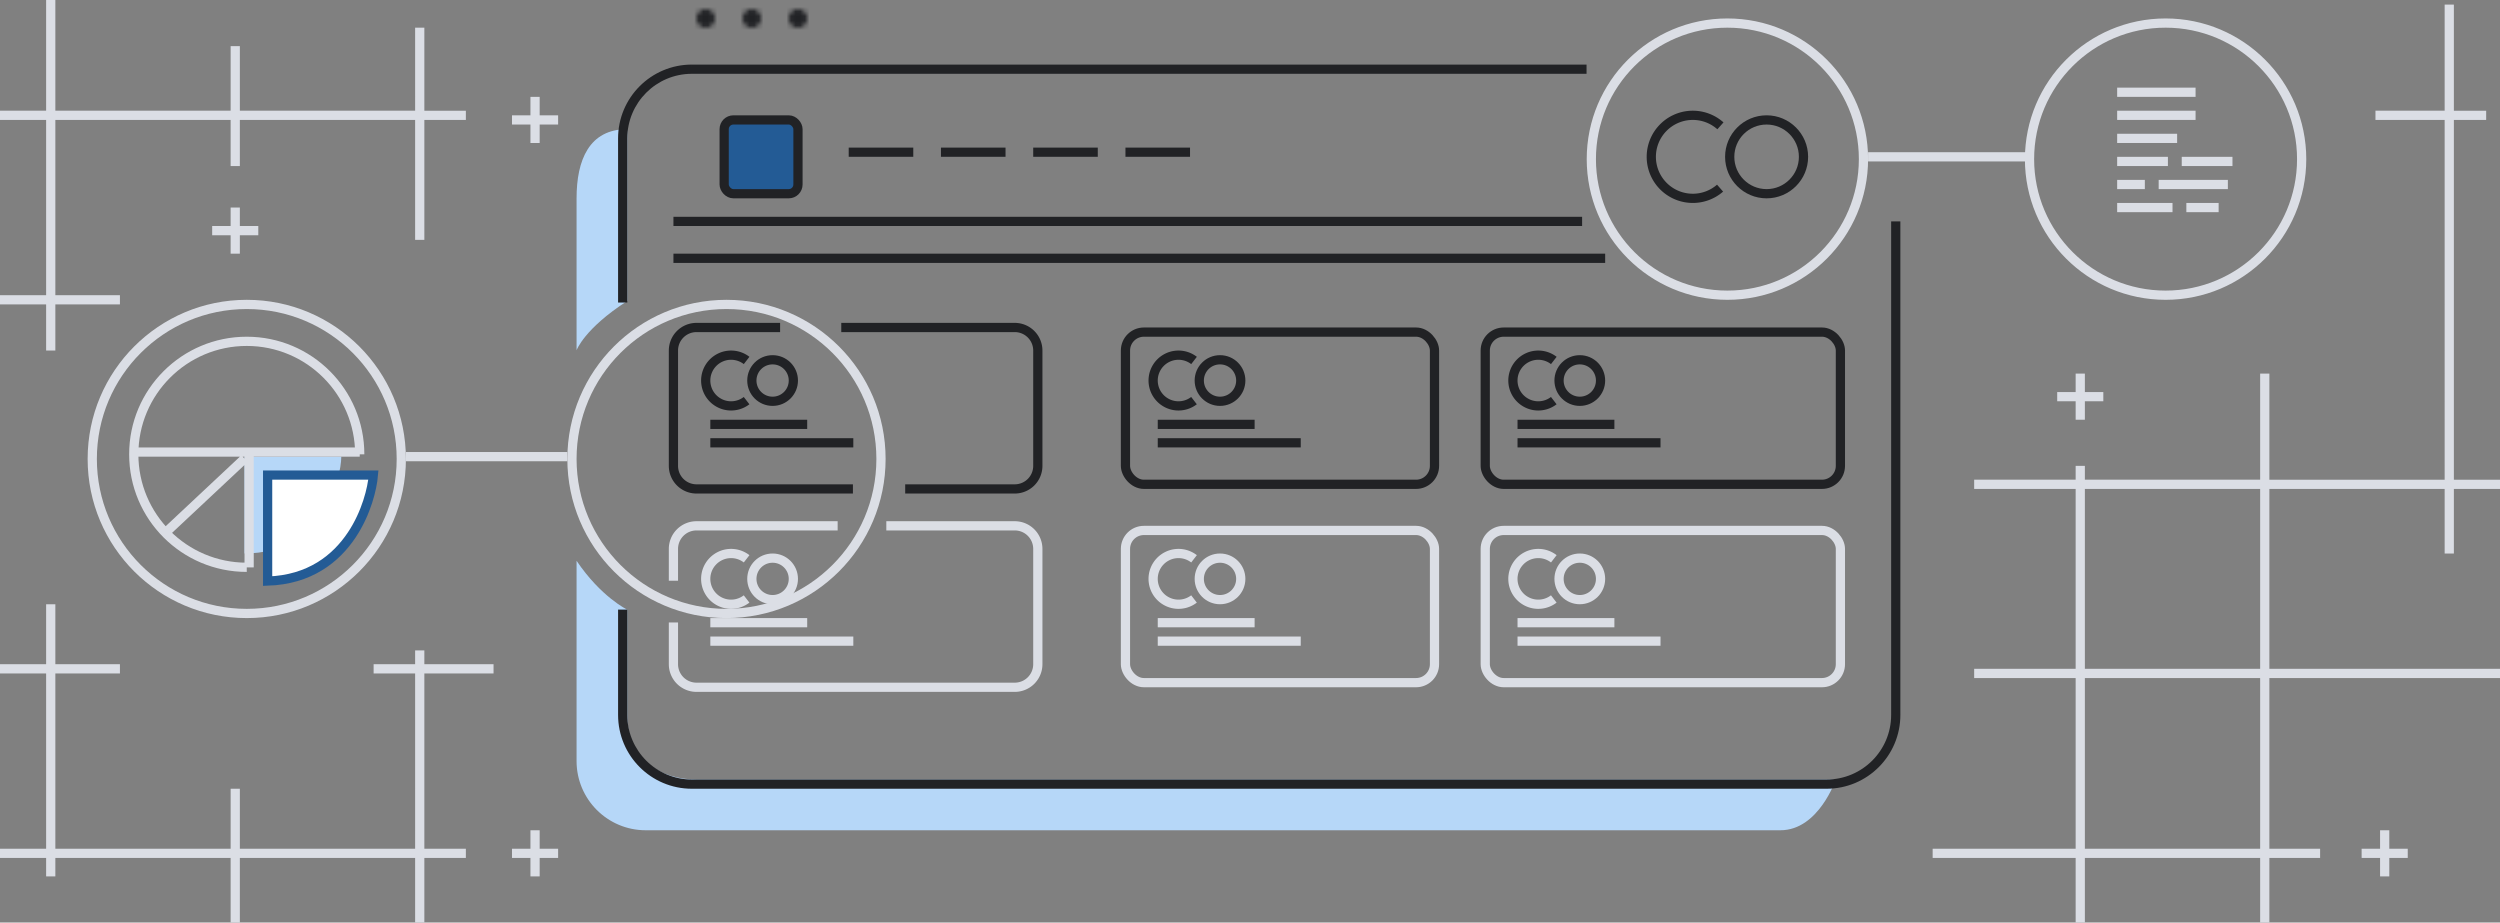 <svg viewBox="0 0 542 200" fill="none" xmlns="http://www.w3.org/2000/svg"><rect x="0" y="0" width="542" height="200" fill="#808080" stroke="none"/><path fill-rule="evenodd" clip-rule="evenodd" d="M125 121.578V165c0 8.284 6.716 15 15 15h246c8.284 0 12-11 12-11H151c-7.514 0-15-4.073-15-14v-22.812s-5.711-2.761-11-10.61zm11-56.324V28c-8.284 0-11 6.716-11 15v32.945s1.627-4.66 11-10.69z" fill="#B6D7F8"/><path d="M410 48v107h2V48h-2zm0 107c0 7.732-6.268 14-14 14v2c8.837 0 16-7.163 16-16h-2zm-14 14H150v2h246v-2zm-246 0c-7.732 0-14-6.268-14-14h-2c0 8.837 7.164 16 16 16v-2zm-15-14h1v-22.837h-2V155h1zm1-89.418V30h-2v35.583h2zM136 30c0-7.732 6.268-14 14-14v-2c-8.836 0-16 7.163-16 16h2zm14-15l.001 1h193.963v-2H150.001L150 15z" fill="#212225"/><mask id="path-3-inside-1_669_9495" fill="#fff"><path fill-rule="evenodd" clip-rule="evenodd" d="M171 4a2 2 0 1 1 4 0 2 2 0 0 1-4 0zm-10 0a2 2 0 1 1 4 0 2 2 0 0 1-4 0zm-10 0a2 2 0 1 1 4.001 0A2 2 0 0 1 151 4z"/></mask><path d="M173 4V0a4 4 0 0 0-4 4h4zm0 0h-.001 4A4 4 0 0 0 173 0v4zm-.001 0H173v4a4 4 0 0 0 3.999-4h-4zM173 4h-4a4 4 0 0 0 4 4V4zm-10 0V0a4 4 0 0 0-4 4h4zm0 0h4a4 4 0 0 0-4-4v4zm0 0v4a4 4 0 0 0 4-4h-4zm0 0h-4a4 4 0 0 0 4 4V4zm-10 0V0a4 4 0 0 0-4 4h4zm0 0h4a4 4 0 0 0-4-4v4zm0 0v4a4 4 0 0 0 4-4h-4zm0 0h-4a4 4 0 0 0 4 4V4z" fill="#212225" mask="url(#path-3-inside-1_669_9495)"/><rect x="157" y="26" width="16" height="16" rx="2" fill="#235B95" stroke="#212225" stroke-width="2"/><circle cx="383" cy="34" r="8" stroke="#212225" stroke-width="2"/><path d="M372.911 40.787A8.966 8.966 0 0 1 367 43a9 9 0 0 1-9-9 9 9 0 0 1 14.988-6.719M184 33h14m6 0h14m6 0h14m6 0h14M146 48h197m-197 8h202" stroke="#212225" stroke-width="2"/><path d="M182.388 72H220v-2h-37.612v2zM220 72a4 4 0 0 1 4 4h2a6 6 0 0 0-6-6v2zm4 4v25h2V76h-2zm0 25a4 4 0 0 1-4 4v2a6 6 0 0 0 6-6h-2zm-4 5v-1h-23.754v2H220v-1zm-35.086-1H151v2h33.914v-2zM151 105a4 4 0 0 1-4-4h-2a6 6 0 0 0 6 6v-2zm-4-4V76h-2v25h2zm0-25a4 4 0 0 1 4-4v-2a6 6 0 0 0-6 6h2zm4-5v1h18.127v-2H151v1z" fill="#212225"/><path d="M161.859 86.855a5.5 5.5 0 1 1 .007-8.706" stroke="#212225" stroke-width="2"/><circle cx="167.5" cy="82.5" r="4.5" stroke="#212225" stroke-width="2"/><path d="M154 92h21m-21 4h31" stroke="#212225" stroke-width="2"/><rect x="244" y="72" width="67" height="33" rx="4" stroke="#212225" stroke-width="2"/><path d="M258.859 86.855a5.5 5.5 0 1 1 .007-8.706" stroke="#212225" stroke-width="2"/><circle cx="264.5" cy="82.5" r="4.5" stroke="#212225" stroke-width="2"/><path d="M251 92h21m-21 4h31" stroke="#212225" stroke-width="2"/><rect x="322" y="72" width="77" height="33" rx="4" stroke="#212225" stroke-width="2"/><path d="M336.859 86.855a5.5 5.5 0 1 1 .007-8.706" stroke="#212225" stroke-width="2"/><circle cx="342.5" cy="82.5" r="4.5" stroke="#212225" stroke-width="2"/><path d="M329 92h21m-21 4h31" stroke="#212225" stroke-width="2"/><path d="M147 125.901V119h-2v6.901h2zm0-6.901a4 4 0 0 1 4-4v-2a6 6 0 0 0-6 6h2zm4-5v1h30.603v-2H151v1zm41.152 1H220v-2h-27.848v2zM220 115a4 4 0 0 1 4 4h2a6 6 0 0 0-6-6v2zm4 4v25h2v-25h-2zm0 25a4 4 0 0 1-4 4v2a6 6 0 0 0 6-6h-2zm-4 4h-69v2h69v-2zm-69 0a4 4 0 0 1-4-4h-2a6 6 0 0 0 6 6v-2zm-5-4h1v-9.045h-2V144h1z" fill="#DBDEE5"/><path d="M161.859 129.855a5.5 5.5 0 1 1 .007-8.705" stroke="#DBDEE5" stroke-width="2"/><circle cx="167.5" cy="125.5" r="4.5" stroke="#DBDEE5" stroke-width="2"/><path d="M154 135h21m-21 4h31" stroke="#DBDEE5" stroke-width="2"/><rect x="244" y="115" width="67" height="33" rx="4" stroke="#DBDEE5" stroke-width="2"/><path d="M258.859 129.855a5.5 5.5 0 1 1 .007-8.705" stroke="#DBDEE5" stroke-width="2"/><circle cx="264.5" cy="125.5" r="4.5" stroke="#DBDEE5" stroke-width="2"/><path d="M251 135h21m-21 4h31" stroke="#DBDEE5" stroke-width="2"/><rect x="322" y="115" width="77" height="33" rx="4" stroke="#DBDEE5" stroke-width="2"/><path d="M336.859 129.855A5.5 5.5 0 1 1 333.5 120c1.268 0 2.436.429 3.366 1.15" stroke="#DBDEE5" stroke-width="2"/><circle cx="342.5" cy="125.5" r="4.5" stroke="#DBDEE5" stroke-width="2"/><path d="M329 135h21m-21 4h31" stroke="#DBDEE5" stroke-width="2"/><circle cx="157.5" cy="99.5" r="33.5" stroke="#DBDEE5" stroke-width="2"/><circle cx="53.5" cy="99.5" r="33.5" stroke="#DBDEE5" stroke-width="2"/><path d="M88 99h35m282-65h35" stroke="#DBDEE5" stroke-width="2"/><circle cx="374.5" cy="34.5" r="29.5" stroke="#DBDEE5" stroke-width="2"/><circle cx="469.5" cy="34.5" r="29.5" stroke="#DBDEE5" stroke-width="2"/><path d="M459 20h17m-17 5h17m-17 5h13m-13 5h11m3 0h11m-25 5h6m3 0h15m-24 5h12m3 0h7" stroke="#DBDEE5" stroke-width="2"/><path d="M53.009 99.009h20.982c0 4.528-3.983 20.982-20.982 20.982V99.009z" fill="#B6D7F8"/><path d="M53.496 122.991C39.967 122.991 29 112.024 29 98.496 29 84.967 39.967 74 53.496 74 67.024 74 77.99 84.967 77.99 98.496m-48.98-.486h48.98M54.01 99v24.01m-1-23.57l-16.62 15.57" stroke="#DBDEE5" stroke-width="2"/><path d="M80.953 102.991c-.246 2.896-1.5 8.191-4.686 12.974-3.438 5.162-9.105 9.709-18.245 10.018v-22.992h22.931z" fill="#fff" stroke="#235B95" stroke-width="2"/><path fill-rule="evenodd" clip-rule="evenodd" d="M490 200v-14h-38v14h-2v-14h-31v-1.999h31V147h-22v-2h22v-39h-22v-2h22v-3h2v3h38V81h2v23h38V26h-15v-2h15V1h2v23h7v2h-7v78h10v2h-10v14h-2v-14h-38v39h50v2h-50v37.001h11V186h-11v14h-2zm0-15.999V147h-38v37.001h38zM490 145v-39h-38v39h38zM90 200v-14H52v14h-2v-14H12v4h-2v-4H0v-1.999h10V146H0v-2h10v-13h2v13h14v2H12v38.001h38V171h2v13.001h38V146h-9v-2h9v-3h2v3h15v2H92v38.001h9V186h-9v14h-2zm426-10v-4h-4v-1.999h4V180h2v4.001h4V186h-4v4h-2zm-401 0v-4h-4v-1.999h4V180h2v4.001h4V186h-4v4h-2zm335-99v-4h-4v-2h4v-4h2v4h4v2h-4v4h-2zM10 76V66H0v-2h10V26H0v-2h10V0h2v24h38V10h2v14h38V6h2v18h9v2h-9v26h-2V26H52v10h-2V26H12v38h14v2H12v10h-2zm40-21v-4h-4v-2h4v-4h2v4h4v2h-4v4h-2zm65-24v-4h-4v-2h4v-4h2v4h4v2h-4v4h-2z" fill="#DBDEE5"/></svg>